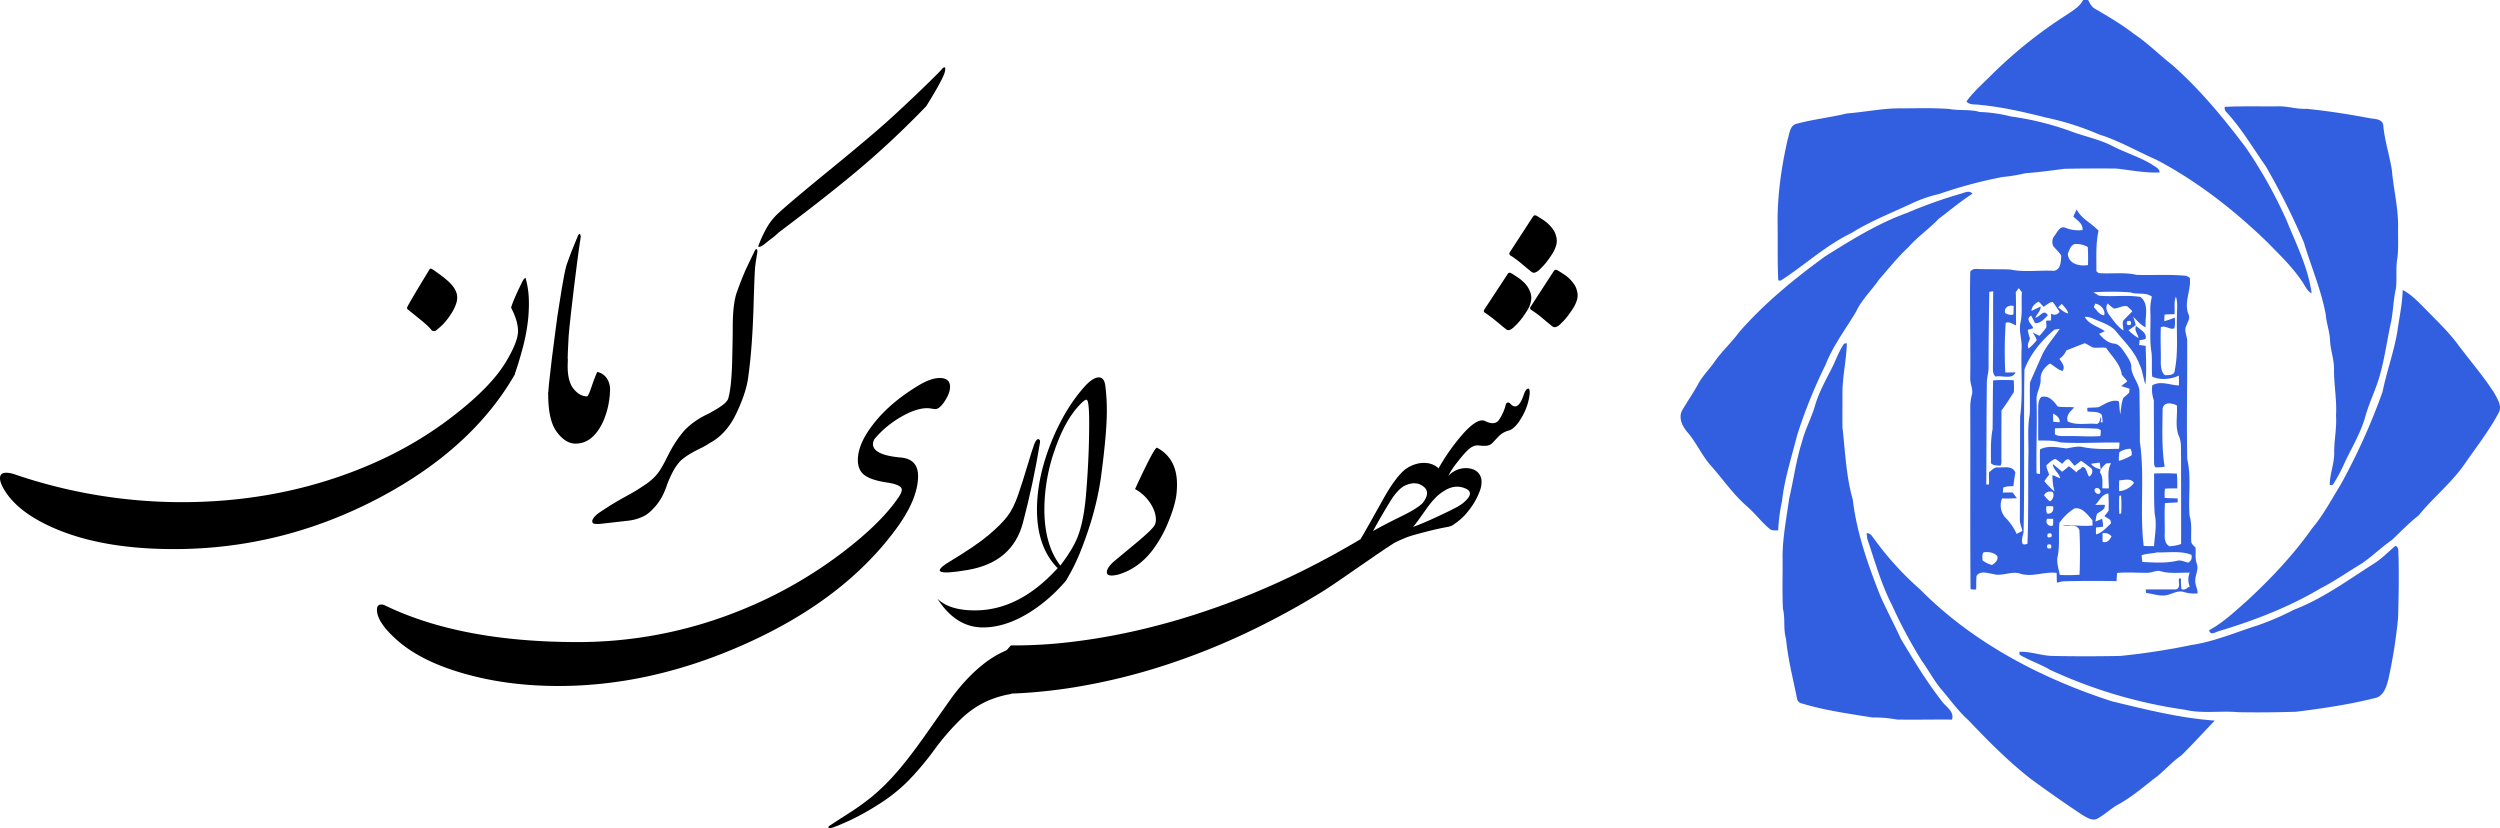 <svg id="Layer_1" data-name="Layer 1" xmlns="http://www.w3.org/2000/svg" viewBox="0 0 2022.433 669.865"><defs><style>.cls-1{fill:#325fe0;}</style></defs><g id="_020202ff" data-name=" 020202ff"><path class="cls-1" d="M1614.79,178h3.995c1.488,2.558,2.675,5.533,5.45,6.988,10.749,6.369,21.632,12.605,31.496,20.345,11.301,7.456,20.78,17.186,31.446,25.477,22.234,19.71,41.209,42.73,59.079,66.368a373.514,373.514,0,0,1,32.917,58.695c7.907,19.342,17.603,38.534,20.479,59.414-3.979-2.006-5.45-6.453-7.907-9.847-7.941-11.803-18.339-21.632-28.236-31.763-26.731-25.879-56.388-49.016-89.371-66.402-15.497-6.771-30.175-15.43-46.391-20.479a227.313,227.313,0,0,0-43.148-13.725c-17.854-4.514-35.859-8.626-54.215-10.331-3.444-.435-7.439.267-9.997-2.625,5.149-7.289,11.886-13.223,18.205-19.476a369.487,369.487,0,0,1,62.991-50.754C1606.498,186.543,1611.931,183.467,1614.79,178Z" transform="translate(70.422 -178)"/><path class="cls-1" d="M1729.371,264.446c14.176-.702,28.403-.267,42.613-.418,7.874-.318,15.464,2.424,23.371,1.989,17.637,1.739,35.09,4.547,52.526,7.824,3.578.401,8.609.685,9.646,4.948,1.003,12.388,4.965,24.257,6.971,36.461,1.304,15.581,5.333,30.877,5.065,46.575-.134,8.108.418,16.249-.485,24.307-1.605,8.392-.251,16.985-1.287,25.427-2.056,8.777-2.14,17.871-3.878,26.698-3.912,17.537-5.801,35.625-12.12,52.56-2.859,7.74-6.169,15.313-8.492,23.237-3.561,13.491-10.933,25.511-16.868,38.032a128.309,128.309,0,0,1-9.763,18.255h-2.407c0-8.66,3.578-16.868,3.628-25.544-.201-10.315,2.173-20.445,1.471-30.777.769-12.337-1.705-24.491-1.622-36.795.251-7.957-2.775-15.53-3.193-23.421-.251-7.372-2.959-14.377-3.561-21.716-3.711-19.877-11.853-38.5-17.553-57.792a568.436,568.436,0,0,0-30.86-61.738c-10.549-14.945-19.793-30.961-32.365-44.351A4.578,4.578,0,0,1,1729.371,264.446Z" transform="translate(70.422 -178)"/><path class="cls-1" d="M1423.726,269.762c14.644-1.087,29.055-4.296,43.816-4.096,12.906-.067,25.845-.451,38.718.451,8.242,1.588,16.784.1,24.909,2.474a117.144,117.144,0,0,1,25.143,3.628,234.388,234.388,0,0,1,50.47,12.705c10.632,3.778,21.816,6.035,31.88,11.301,10.415,5.299,21.716,8.743,31.746,14.795,2.29,1.872,6.219,2.959,6.219,6.503-11.819.535-23.455-1.939-35.14-3.16q-20.939-.201-41.844.201c-10.549,1.354-21.097,2.842-31.713,3.594a131.8,131.8,0,0,1-18.389,3.026,365.83,365.83,0,0,0-51.189,13.742,108.566,108.566,0,0,0-22.167,7.623c-16.383,7.69-33.368,14.277-48.765,23.923-20.813,10.014-37.898,26.012-57.174,38.467H1368.157c-.702-14.344-.401-28.704-.502-43.047-.552-23.973,2.809-47.862,8.125-71.183,1.505-4.53,1.705-11.568,7.473-12.655C1396.577,274.476,1410.335,273.022,1423.726,269.762Z" transform="translate(70.422 -178)"/><path class="cls-1" d="M1515.571,334.793c3.009-.736,7.255-3.293,9.646-.05-9.646,6.135-18.339,13.558-27.45,20.412-7.606,8.075-16.901,14.31-24.207,22.686-8.676,8.041-16.015,17.303-23.789,26.196-6.068,8.827-14.076,16.3-18.69,26.096-8.426,14.21-18.623,27.45-24.675,42.964a404.902,404.902,0,0,0-23.07,57.257c-4.43,17.637-10.164,35.056-12.187,53.212a139.398,139.398,0,0,0-3.059,23.521c-2.407-.05-5.299.418-7.172-1.454-6.336-5.35-11.351-12.02-17.537-17.537-11.451-9.78-19.927-22.385-29.891-33.552-6.988-7.891-11.217-17.721-17.921-25.812-4.296-4.815-8.158-11.251-5.634-17.888,4.179-7.489,9.211-14.461,13.307-22,3.578-6.821,9.228-12.137,13.541-18.439,5.918-8.459,13.675-15.413,19.76-23.756,20.395-23.354,44.535-43.047,69.511-61.253,21.248-13.324,42.763-26.731,66.469-35.24A374.515,374.515,0,0,1,1515.571,334.793Z" transform="translate(70.422 -178)"/><path class="cls-1" d="M1609.56,347.44c3.862,7.673,12.087,11.084,17.687,17.202-2.374,10.749-1.688,21.816-1.739,32.766.418.368,1.271,1.12,1.688,1.488,10.231.886,20.646-.97,30.777,1.471,13.458.418,27.015-.568,40.44.802l2.675,1.605c1.204,9.947-4.965,19.576-1.103,29.423,1.672,3.193-.669,6.236-1.672,9.228-2.424,4.33,1.12,8.927.619,13.491.201,31.479-.552,62.975.067,94.454,3.494,15.129.619,30.76,1.922,46.09,2.157,6.837.802,14.026,1.371,21.031.318,2.04,2.441,3.093,3.477,4.748.267,4.246-.552,8.593.936,12.722,1.822,4.764-1.454,9.295-1.187,14.093-.033,3.427,1.906,6.503,1.906,9.947a27.206,27.206,0,0,1-11.067-1.053c-4.915-1.588-9.412,1.505-14.059,2.541-5.617,1.036-11.05-1.17-16.567-1.789-.1-.702-.284-2.123-.385-2.825,8.242-.167,16.483-.017,24.725-.084,3.761-1.254,1.722-5.851,2.19-8.71l1.672-.134a52.768,52.768,0,0,0,.334,8.442c2.407,1.705,4.681-.953,6.787-1.889a14.502,14.502,0,0,1-.067-11.217c-7.907-.217-16.032,1.087-23.722-1.271-3.711-.836-7.188,1.588-10.9,1.371-8.041.017-16.099-.602-24.123.117-.15,2.19-.301,4.397-.451,6.603q-21.189-.376-42.395.117a28.553,28.553,0,0,0-5.818,1.204c-.184-2.641-.15-5.316-.234-7.958-9.73-1.254-19.309,3.527-28.971.769-7.456-2.775-14.979,2.407-22.485.117-4.313-.652-10.415-2.959-13.324,1.521-.385,3.644-.184,7.322-.351,10.983a15.144,15.144,0,0,1-4.514-.267c-.451-49.25,0-98.566-.234-147.832a41.557,41.557,0,0,1,1.471-10.03c.736-4.53-1.822-8.777-1.488-13.29.401-28.52-.568-57.023.017-85.543,1.939-3.377,5.935-2.023,9.128-2.223,7.807.301,15.631-.067,23.438.384,11.602,2.424,23.438.334,35.157,1.036,5.617-.986,5.701-7.924,5.851-12.438-1.822-2.809-4.38-5.015-6.453-7.623a7.992,7.992,0,0,1,1.187-8.492c2.173-2.825,4.263-8.141,8.71-6.269a27.887,27.887,0,0,0,13.792,1.856c.602-5.233-4.23-7.74-7.389-10.916.819-1.956,1.705-3.878,2.675-5.768m-7.188,35.775c.451,8.392,9.512,10.365,16.35,9.195.117-4.865.084-9.713-.167-14.561a18.054,18.054,0,0,0-10.866-2.374c-3.126,1.271-4.079,4.932-5.316,7.74m-63.526,30.877c-.301,20.295-.552,40.623-.568,60.935.067,4.514-1.555,8.86-1.404,13.391-.318,27.166-.267,54.332-.451,81.514.552-.017,1.672-.033,2.223-.033.084-3.243-.134-6.47-.033-9.713,2.123-1.739,4.213-4.43,7.306-4.046,4.932.284,11.803-1.822,14.026,4.23-.619,3.594-1.22,7.189-1.538,10.833-2.775.301-5.684,0-8.258,1.271-.067.986-.234,2.959-.301,3.945,2.625.067,5.249-.084,7.891,0,.853,1.137,2.574,3.427,3.427,4.581a109.554,109.554,0,0,1-11.953.217,14.673,14.673,0,0,0,3.343,16.183,46.315,46.315,0,0,1,8.442,12.538c1.154-.619,3.461-1.822,4.614-2.424-.669-3.26-2.207-6.369-2.04-9.763.201-27.534.1-55.051.234-82.584,2.34-18.272.619-36.778,1.154-55.151.552-6.754-2.123-13.357-1.036-20.078,1.939-8.359.719-16.985,1.304-25.461-.635-.853-1.872-2.574-2.491-3.444-.619.853-1.856,2.524-2.457,3.377.351,8.944.05,17.888.267,26.832-2.708-.953-5.383-3.36-8.409-2.04a337.547,337.547,0,0,0-.334,40.088c2.758.1,5.517-.084,8.292,0-2.809,6.052-10.816,2.173-16.132,3.343-2.792-2.307-2.04-6.035-2.173-9.211.351-19.91,0-39.838.251-59.748-.786.1-2.391.301-3.193.418m84.223.384c1.137.685,3.394,2.04,4.514,2.725,11.1,1.02,22.535-.719,33.485.986,7.54,5.701,3.494,16.567,4.296,24.608-4.163-1.856-6.921-5.6-10.181-8.609a45.703,45.703,0,0,1,2.14,6.787c-1.856,1.505-3.862,2.775-5.801,4.163a30.172,30.172,0,0,0,8.075,6.319c-.535-3.377-3.845-6.319-1.989-9.763,3.026,2.708,9.044,5.584,7.673,10.448a13.557,13.557,0,0,1-4.831.936,16.812,16.812,0,0,1-.468,3.979c1.354.184,4.046.552,5.383.719.234,10.415.853,20.88-.217,31.278-1.872-5.4-2.257-11.234-4.831-16.383-3.812-10.315-11.953-18.005-18.74-26.363-3.678-4.597-9.362-6.67-14.628-8.827-3.511-1.337-6.938-3.444-10.85-3.109,3.176,6.035,10.883,7.673,16.166,11.568-1.137.535-3.427,1.605-4.564,2.14,3.043,3.594,6.854,7.189,11.736,7.84,4.664.251,7.005,4.731,9.462,8.058,2.14,3.461,4.948,7.005,4.865,11.301.201,7.122,6.403,12.538,6.587,19.71.15,13.441.401,26.882.284,40.339,4.112,27.851-.251,56.321,3.126,84.289,2.775.234,5.567.184,8.359.201.585-8.676,2.441-17.403.535-26.062-.702-10.883-.401-21.8-.502-32.699a179.181,179.181,0,0,1,18.473.084c.301,3.979.334,7.974.284,11.97-3.327.084-6.654-.134-9.947.251a39.327,39.327,0,0,0-.201,7.423c3.494.418,7.038.117,10.549.535l-.1,3.059c-3.41.435-6.854.267-10.248.669-.568,8.476,0,16.968-.201,25.461-.184,3.377.435,7.723,3.828,9.378a30.338,30.338,0,0,0,9.429-1.822c.067-23.705-.017-47.394-.033-71.099-.251-5.35.552-10.933-1.672-15.982-3.41-7.924-1.053-16.701-1.722-25.026-3.929-1.856-10.482-3.277-11.502,2.625-.167,15.664-.903,31.462,1.638,46.976a34.156,34.156,0,0,1-7.606.451c-1.438-2.207-.786-4.948-1.003-7.406,0-15.581-.15-31.211-.15-46.709a27.213,27.213,0,0,1-1.271-12.187c6.804-3.929,14.31-.117,21.499.1a70.203,70.203,0,0,0,0-7.957c-6.537,3.043-15.062,3.912-21.566.786-.535-6.336.067-12.705-.485-19.041-1.906-11.134-.485-22.502-1.02-33.736a41.261,41.261,0,0,1,1.287-11.869c-4.998-3.862-11.736-1.371-17.386-3.477a221.181,221.181,0,0,0-29.958-.033m65.616,17.67c-2.658.117-5.333,0-7.958.368a20.682,20.682,0,0,0-.217,5.283,65.236,65.236,0,0,0,8.375-2.892,29.139,29.139,0,0,1-.234,8.609c-3.394,1.789-7.138-2.692-11-.802-.485,9.679.15,19.376-.067,29.055.184,3.36.485,7.606,3.41,9.763,2.725-.067,7.824.201,7.857-3.695,2.992-14.661,1.371-29.69,1.822-44.552-.067-5.082.836-10.365-.853-15.28-1.856,4.464-.635,9.445-1.137,14.143m-115.718-2.658c2.524-1.087,4.915-2.424,7.456-3.477.084,3.511-2.942,5.985-4.38,8.961,3.995-.552,6.904-7.573,10.181-1.822-2.892,2.675-5.968,6.804-10.398,6.169-1.003-2.006-2.04-4.012-3.076-5.985-5.233,2.792.435,6.804,1.722,10.181-1.12.318-3.343.953-4.464,1.271a35.123,35.123,0,0,0,1.789,7.105c-.953,2.625-2.641,5.266-1.103,8.075a47.281,47.281,0,0,0,6.486-6.704c-.435-2.357-2.09-4.213-3.109-6.336a54.002,54.002,0,0,0,5.383,2.708,55.691,55.691,0,0,0,5.6-6.921c.084-1.772-.167-3.527-.251-5.283q1.981-.125,3.962-.201a51.521,51.521,0,0,0,.05-5.567,4.764,4.764,0,0,0,6.654-1.056q.134-.185.25-.381c-1.805-2.658-3.511-5.383-5.517-7.891-2.959.05-5.015,2.608-7.506,3.845q-1.881-2.207-3.912-4.213c-2.875,1.588-5.734,3.962-5.818,7.523m51.506-5.818c-.251.719-.752,2.14-1.003,2.859,2.474,2.441,4.397,6.269,8.258,6.52,1.538-4.23-3.143-9.094-7.255-9.378m10.248-.217c-2.374,3.126-.619,7.088,1.505,9.796,3.327,4.296,6.419,9.044,11.067,12.037.184-2.591-1.07-5.4-.067-7.874,2.324-2.658,4.982-4.999,7.339-7.64a36.262,36.262,0,0,0-4.179-3.995c-3.661-.886-7.038,1.722-10.666,1.856a24.591,24.591,0,0,1-4.998-4.179m-40.139,3.126c2.457,1.956,4.898,4.296,8.091,4.965-.552-3.076-3.26-5.4-5.182-7.74-.736.685-2.19,2.073-2.909,2.775m-42.88,4.647a8.164,8.164,0,0,0,6.654,1.204c.067-1.705.167-5.132.217-6.854-3.945-1.204-8.041,1.304-6.871,5.651m98.733,6.67c-.903,2.708.033,3.644,2.775,2.775.919-2.725-.017-3.644-2.775-2.775m-83.153,39.019c-.702,43.85.217,87.783-.685,131.633-.819,3.444-3.711,12.421,3.143,9.228.919-23.538.385-47.227.736-70.832.334-11.134-.936-22.385,1.053-33.435.535-8.76-.201-17.553.334-26.313,3.059-7.088,6.252-14.11,9.345-21.198,3.527-8.175,9.897-14.661,14.611-22.034-1.07.184-3.21.535-4.28.719-10.331,8.676-19.392,19.493-24.257,32.231m33.936-15.464a15.623,15.623,0,0,1-5.634,6.804c1.772,2.859,5.132,6.42,2.508,9.83-3.878-.986-6.704-4.112-10.114-6.018-4.33,2.725-8.024,7.623-7.556,12.956.167,5.851-3.795,10.933-3.31,16.834.552,19.693-.401,39.386-.017,59.079.702.134,2.106.385,2.809.518.05-6.637-.284-13.257-.033-19.877,6.47-3.494,14.394-1.638,21.365-.836,4.079-.619,8.175-1.856,12.321-1.287,9.897,2.173,20.128,1.839,30.192,1.588a21.024,21.024,0,0,0,.385-5.015c-15.932-.301-31.88.869-47.795-.134-5.784-1.889-11.886-1.388-17.854-1.538-.15-7.506.05-15.012-.117-22.518.301-4.28-.619-9.195,2.474-12.689,6.269-1.605,10.064,3.327,13.391,7.69,4.397.836,8.927.084,13.374.752-3.16,3.109-6.938,6.47-5.249,11.385,6.954,3.26,14.945,1.354,22.368,1.872,3.043.719,3.912-3.176,4.062-5.383a3.494,3.494,0,0,1-.05,4.029l1.789.184a26.592,26.592,0,0,0-.819-6.302c-3.093-2.976-7.673-1.805-11.485-2.558l-.117-2.875c3.043-.318,6.119-.134,9.161-.585,5.149-2.457,10.265-6.453,16.35-4.798.619,3.494.518,7.071,1.22,10.549.635-4.397.853-8.894,2.391-13.123,1.521-1.454,3.226-2.742,4.714-4.246.1-.786.301-2.374.401-3.176-2.207-.903-4.514-1.538-6.771-2.257,1.638-1.254,3.26-2.508,4.882-3.795-1.22-2.023-3.026-3.561-4.43-5.45-1.07-8.576-8.041-14.728-12.622-21.632-3.594-.669-7.289.334-10.866-.351-2.19-1.07-4.213-2.441-6.403-3.461-4.982,1.906-9.93,3.912-14.912,5.834m-10.716,51.139c-.05,2.19-.05,4.397.1,6.603a45.002,45.002,0,0,0,5.199.351c.217-3.527-2.524-5.517-5.299-6.954m1.521,11.903a39.895,39.895,0,0,0-.05,4.898c3.243,1.956,7.138,1.22,10.733,1.371,8.676-.167,17.386.685,26.046,0a35.28,35.28,0,0,0,.267-4.781c-.552-.284-1.622-.869-2.173-1.17-11.585-.585-23.237-.736-34.822-.318m52.058,19.359a31.478,31.478,0,0,0-.368,6.988,43.804,43.804,0,0,0,10.214-4.48,7.151,7.151,0,0,0-.903-5.333,16.107,16.107,0,0,0-8.944,2.825m-59.046,10.532c.1,2.675,1.571,5.049,2.24,7.623a54.129,54.129,0,0,0-3.845,5.299,58.531,58.531,0,0,0,8.208,8.325,47.849,47.849,0,0,1-1.688-13.324c2.123.802,4.146,1.805,6.269,2.625-.97-4.43-5.651-6.921-5.985-11.518,2.625,1.906,4.948,4.213,7.573,6.169a62.377,62.377,0,0,0,5.416-4.464c2.274,1.471,4.163,3.444,6.353,5.032.435-2.19,3.293-2.207,4.046-4.163,4.029-1.053,3.912,5.35,6.052,7.556a5.108,5.108,0,0,0,2.173-6.286c-2.842-2.257-5.717-4.464-8.743-6.47-1.772,1.337-3.444,2.792-5.299,3.979-1.538-1.672-2.892-3.461-4.413-5.099-2.407-.769-4.046,2.207-5.6,3.527-1.822-1.354-3.578-2.775-5.5-3.962-2.892.836-5.015,3.243-7.255,5.149m36.16-1.17c1.772,2.725,4.865,3.594,7.774,4.581-.184-1.371-.552-4.129-.736-5.5a58.747,58.747,0,0,0-7.038.919m12.421-.401a26.264,26.264,0,0,0-4.647,4.982c-.167.552-.485,1.638-.652,2.19,2.792,3.862,1.973,8.576,1.973,13.006,1.739.1,3.477.117,5.233.084.217-6.904-1.672-14.043,1.822-20.395-.936.033-2.792.1-3.728.134m10.415,13.725a55.344,55.344,0,0,0-.084,8.81,16.578,16.578,0,0,0,11.97-6.754c-2.691-4.062-7.807-2.106-11.886-2.056m-19.493,6.72c-1.906,1.989,1.789,5.667,3.795,3.795,1.722-2.223-1.555-5.567-3.795-3.795m-41.392,5.416a28.512,28.512,0,0,0,4.714,4.915,5.749,5.749,0,0,0,2.391-7.423,5.353,5.353,0,0,0-7.105,2.508m41.443,7.757c2.541-.033,5.099-.067,7.673-.084.736,4.146-3.878,5.216-6.302,7.339a45.647,45.647,0,0,0-1.204,6.236c1.772-.736,3.561-1.471,5.35-2.207a25.986,25.986,0,0,1,.769,6.336c-1.889.234-3.795.468-5.684.685-.084,1.839-.084,3.695,0,5.55,5.032-1.237,8.392-5.584,12.12-8.86-.117-.702-.368-2.106-.485-2.809-1.622-1.036-3.226-2.04-4.848-3.026,1.137-1.471,2.274-2.926,3.41-4.38.117-4.647.067-9.312-.201-13.959-5.166.384-7.239,5.935-10.599,9.178m19.426-7.322c-.267,4.865-.217,9.763,0,14.644l1.538-.418a123.319,123.319,0,0,0-.067-14.494l-1.471.267m-59.013,8.442a12.516,12.516,0,0,0,.535,5.818c3.862.836,5.751-2.357,4.898-5.768a36.862,36.862,0,0,0-5.433-.05m10.549,13.491c-.903,9.245.585,18.69-1.571,27.801-.685,4.815,1.036,9.562,1.906,14.26a127.475,127.475,0,0,0,15.982-.167c.451-11.97.535-23.99-.117-35.943-2.04-6.035-9.027-2.625-13.591-4.179,8.091-.334,16.166,1.237,24.257.267-.033-1.07-.117-3.21-.15-4.28-3.845-4.129-7.974-10.632-14.461-9.529a40.736,40.736,0,0,0-12.254,11.769m-9.78-3.41a3.654,3.654,0,0,0,4.664,5.366c.1-1.755.117-3.494.067-5.249-1.187-.017-3.561-.084-4.731-.117m.401,12.154c-.97,2.658-.017,3.544,2.825,2.658q1.404-4.062-2.825-2.658m44.268-.368c.017,1.739.05,5.216.067,6.954,3.778,1.07,5.634-1.555,7.239-4.48a7.177,7.177,0,0,0-7.306-2.474m-44.552,9.261q-1.229,3.962,2.926,2.809,1.103-4.138-2.926-2.809m-52.51,12.622a21.671,21.671,0,0,0,7.673,3.778c2.574-1.588,5.166-3.895,4.28-7.205-2.809-3.043-7.071-3.594-10.983-3.093-1.588,1.772-.953,4.363-.97,6.52m128.674-4.079c.15,1.354.451,4.046.602,5.383,9.579.451,19.392,1.22,28.804-1.12,2.909-.401,5.6,1.17,8.426,1.638a5.054,5.054,0,0,0,2.374-6.369c-8.844-3.327-18.406-1.638-27.617-1.889-4.146,1.003-8.626.869-12.588,2.357Z" transform="translate(70.422 -178)"/><path class="cls-1" d="M1873.308,412.579c7.072,3.711,12.605,9.613,18.155,15.23,8.827,9.078,18.122,17.804,25.795,27.918,9.997,13.508,21.131,26.18,30.208,40.356,2.474,4.731,6.436,10.382,3.511,15.798-7.874,14.778-18.272,28.018-27.768,41.76-10.632,15.246-25.36,26.898-36.979,41.292-7.757,6.035-14.527,13.14-21.632,19.877-8.492,5.901-15.915,13.173-24.424,19.058-11.151,6.654-21.783,14.176-33.368,20.128-25.327,15.029-52.944,25.711-81.08,34.221-3.059.501-7.991,4.614-8.977-.401,11.569-6.319,21.097-15.48,30.944-24.107,19.125-17.787,37.213-36.829,52.275-58.227,9.178-10.866,15.781-23.488,23.204-35.525a510.599,510.599,0,0,0,33.803-74.894c3.31-16.316,9.094-32.031,11.936-48.447C1870.45,435.265,1872.974,424.047,1873.308,412.579Z" transform="translate(70.422 -178)"/><path class="cls-1" d="M1412.625,473.531c2.742-5.935,5.049-12.137,8.793-17.553l2.223-.284c-.384,13.909-3.745,27.634-3.561,41.61.05,8.944-.15,17.871.033,26.815,2.24,19.376,2.892,39.119,8.309,57.993,3.16,26.831,12.237,52.476,22.1,77.502,5.216,11.886,11.418,23.304,16.768,35.14,10.348,17.303,20.813,34.622,33.234,50.554,3.327,4.647,10.164,8.075,8.192,14.828-14.845-.15-29.673.217-44.519-.033a101.574,101.574,0,0,0-20.027-1.672c-18.974-3.126-38.149-5.667-56.589-11.268a4.882,4.882,0,0,1-4.28-4.079c-3.193-16.082-7.356-32.031-8.894-48.414-2.324-7.824-.485-16.116-2.457-24.023-.752-14.31-.1-28.687-.318-43.014.167-15.597,3.226-30.911,5.333-46.307,3.628-15.347,5.617-31.078,10.448-46.123,2.457-9.696,7.289-18.556,10.198-28.102C1400.906,495.214,1407.159,484.481,1412.625,473.531Z" transform="translate(70.422 -178)"/><path class="cls-1" d="M1541.971,485.693a134.943,134.943,0,0,1,16.651-.084,65.879,65.879,0,0,1,.1,9.613c-3.243,4.982-6.369,10.047-9.98,14.845-.05,12.304-.117,24.625-.084,36.929-.184,2.574.602,5.433-.769,7.774-2.675-.368-5.667.15-7.657-2.073,0-9.161-.468-18.406,1.287-27.45C1541.771,512.073,1541.62,498.867,1541.971,485.693Z" transform="translate(70.422 -178)"/><path class="cls-1" d="M1439.624,609.411c3.36-.468,4.781,3.093,6.553,5.182a244.261,244.261,0,0,0,36.411,39.955c42.747,43.265,97.981,72.153,155.422,90.776,27.433,6.603,55,13.625,83.236,15.614-9.011,9.378-17.754,19.041-26.999,28.186-8.292,5.634-14.578,13.591-22.769,19.325-9.111,7.188-18.038,14.728-28.269,20.328-6.068,3.327-11.017,8.309-17.102,11.602-4.062,1.906-8.258-1.003-11.719-2.959-14.059-9.295-27.851-18.991-41.459-28.938-18.456-14.31-34.889-30.961-50.955-47.845-7.991-7.155-14.243-15.915-21.131-24.056-6.386-7.239-10.733-15.915-16.383-23.689a380.734,380.734,0,0,1-24.391-45.555c-8.76-17.018-13.842-35.558-19.961-53.613C1439.992,612.637,1439.741,610.481,1439.624,609.411Z" transform="translate(70.422 -178)"/><path class="cls-1" d="M1850.154,633.835c6.369-3.962,11.535-9.479,17.269-14.26,3.36,1.237,2.073,5.433,2.508,8.141.401,16.701.1,33.418-.368,50.119a410.426,410.426,0,0,1-7.673,48.882c-1.471,5.885-3.31,13.14-9.562,15.614-21.448,5.55-43.382,8.693-65.315,11.468-15.614.435-31.228.669-46.842.334-14.344-1.304-28.904,1.388-43.064-1.973a388.872,388.872,0,0,1-109.198-32.348c-7.874-4.647-16.667-7.489-24.524-12.17l-.184-2.34c8.944-.418,17.486,3.059,26.397,3.327,18.423.385,36.845.351,55.285,0a558.357,558.357,0,0,0,57.792-8.894c18.439-2.775,35.608-10.248,53.279-15.831a219.486,219.486,0,0,0,29.256-12.605C1808.695,662.305,1829.074,647.209,1850.154,633.835Z" transform="translate(70.422 -178)"/></g><path d="M700.473,741.034a155.568,155.568,0,0,1,12.512-14.771,121.181,121.181,0,0,1,12.085-10.986,83.536,83.536,0,0,1,11.536-7.69,76.64,76.64,0,0,1,10.742-4.883,25.428,25.428,0,0,1,4.517,9.644,33.726,33.726,0,0,1,.732,9.826,36.383,36.383,0,0,1-1.892,9.217,67.824,67.824,0,0,1-3.357,8.057,78.247,78.247,0,0,0-20.325,6.226,75.263,75.263,0,0,0-20.386,14.343A195.461,195.461,0,0,0,685.153,784.918a230.171,230.171,0,0,1-21.484,25.391,134.142,134.142,0,0,1-23.987,18.799,203.519,203.519,0,0,1-23.01,12.757q-9.215,4.148-11.78,5.005-4.271,1.708-5.127.488-.609-.489,2.197-2.197,3.662-2.443,14.404-9.338a205.879,205.879,0,0,0,19.165-13.795,172.878,172.878,0,0,0,18.86-18.615q10.437-11.719,26.184-34.18Q696.322,746.773,700.473,741.034Z" transform="translate(70.422 -178)"/><path d="M1030.185,614.203q4.761-8.057,9.521-16.602,4.761-8.546,9.644-17.212,9.642-16.969,17.212-22.827a27.625,27.625,0,0,1,9.155-4.334,22.306,22.306,0,0,1,8.729-.549,16.534,16.534,0,0,1,7.201,2.808,12.252,12.252,0,0,1,4.456,5.615,1.569,1.569,0,0,0,.794,1.099,3.105,3.105,0,0,0,1.281.244h1.587a4.315,4.315,0,0,1,1.709.366,18.011,18.011,0,0,1,5.615-4.15,19.453,19.453,0,0,1,6.774-1.892,17.301,17.301,0,0,1,6.653.671,11.006,11.006,0,0,1,5.188,3.296,10.61,10.61,0,0,1,2.38,6.104,20.612,20.612,0,0,1-1.709,9.155,55.412,55.412,0,0,1-5.188,10.192,68.171,68.171,0,0,1-5.676,7.508,43.31,43.31,0,0,1-5.432,5.249q-2.628,2.074-4.456,3.296a10.659,10.659,0,0,1-2.747,1.465,16.847,16.847,0,0,1-3.112.732q-6.592,1.219-13.916,3.052-7.324,1.831-14.526,3.906-.732.243-2.197.732-1.465.486-3.357,1.282-1.893.791-4.089,1.77-2.197.976-4.395,2.197-2.93,1.831-7.324,4.761t-9.521,6.47q-5.127,3.539-10.804,7.446-5.675,3.905-11.107,7.69-5.435,3.782-10.438,7.141-5.007,3.357-8.911,5.799a624.073,624.073,0,0,1-62.317,33.752,557.587,557.587,0,0,1-66.101,26.123,493.734,493.734,0,0,1-68.909,16.907,419.711,419.711,0,0,1-70.618,5.981,51.812,51.812,0,0,1,3.418-19.715q3.662-9.703,12.695-19.592a395.404,395.404,0,0,0,48.767-2.808q24.596-2.93,49.194-8.362,24.596-5.432,48.828-13.122,24.23-7.69,47.607-17.272,23.375-9.586,45.593-20.813Q1009.554,626.53,1030.185,614.203Zm10.132-6.592q4.271-2.443,9.888-5.371,5.613-2.93,12.329-6.226,13.67-6.592,17.944-11.108,6.592-8.423.977-13.062-5.493-4.518-12.939-1.953-7.447,1.951-15.381,15.503-4.028,6.592-7.202,12.146Q1042.756,603.093,1040.316,607.611Zm32.349-3.296q5.247-1.954,11.048-4.456,5.795-2.502,12.39-5.676,6.592-3.053,10.804-5.311a41.463,41.463,0,0,0,6.164-3.845q10.497-8.669,1.465-12.085-8.546-3.419-17.456,2.686a33.117,33.117,0,0,0-6.774,5.615,74.569,74.569,0,0,0-6.653,8.179q-3.296,4.638-5.981,8.423Q1074.983,601.628,1072.665,604.315Z" transform="translate(70.422 -178)"/><path d="M1101.474,562.812a18.631,18.631,0,0,1-6.042,1.526,8.136,8.136,0,0,1-5.311-1.526,167.376,167.376,0,0,1,21.362-31.982q12.451-14.648,19.043-12.451,8.057,4.151,11.536-.488a37.706,37.706,0,0,0,5.676-12.695,2.07,2.07,0,0,1,1.587-1.526,2.244,2.244,0,0,1,2.075.916q6.226,6.838,10.986-7.69,1.708-4.515,3.54-4.517c.568,0,.916.549,1.037,1.648a13.892,13.892,0,0,1,.062,2.869,47.697,47.697,0,0,1-6.104,18.188q-5.25,9.278-10.376,11.108a17.795,17.795,0,0,0-8.362,4.578q-2.991,3.113-4.943,5.249a7.451,7.451,0,0,1-4.517,2.502,25.053,25.053,0,0,1-6.47-.122,9.317,9.317,0,0,0-7.08,1.953q-2.93,1.831-9.521,10.071Q1103.061,558.66,1101.474,562.812ZM1167.208,413.642c.123.326.264.692.428,1.099l.366,1.099a1.686,1.686,0,0,0,.122.732,1.978,1.978,0,0,0,.061.488,2.003,2.003,0,0,1,.062.488.822.822,0,0,0,.062.366.865.865,0,0,1,.061.366,17.651,17.651,0,0,1-.488,4.272.853.853,0,0,1-.061.366.833.833,0,0,0-.062.366l-.488,1.465-.366.732a2.171,2.171,0,0,0-.184.61,1.097,1.097,0,0,1-.305.61l-.732,1.465-1.465,2.319-2.075,3.052a20.038,20.038,0,0,1-1.343,1.892q-.732.916-1.465,1.892-.979,1.099-1.953,2.197a25.069,25.069,0,0,1-2.075,2.075l-1.221,1.221-.61.488a8.804,8.804,0,0,1-2.502,1.587,2.72,2.72,0,0,1-1.77.122,2.855,2.855,0,0,1-.793-.305,2.726,2.726,0,0,1-.55-.427l-2.93-2.319-1.221-1.099-7.202-5.859-.854-.61q-2.563-1.951-5.005-3.54a1.638,1.638,0,0,1-.732-1.16,3.236,3.236,0,0,1,.61-1.526l18.677-28.442q.853-1.342,1.953-1.099l.244.122a2.186,2.186,0,0,1,.61.244.695.695,0,0,0,.488.244q1.585.979,3.174,2.014,1.585,1.039,3.174,2.136l1.343,1.099q1.342,1.099,2.441,2.197a20.642,20.642,0,0,1,2.075,2.441l.732.977,1.099,1.953.244.488C1166.943,412.951,1167.087,413.317,1167.208,413.642Zm21.302-44.189a12.715,12.715,0,0,1-.062,7.08,27.656,27.656,0,0,1-3.601,7.568q-2.077,3.176-4.212,5.92a46.948,46.948,0,0,1-4.699,5.188,13.8,13.8,0,0,1-2.808,2.441,7.21,7.21,0,0,1-2.075.916,2.488,2.488,0,0,1-1.465-.061,4.699,4.699,0,0,1-1.099-.61q-4.274-3.416-8.362-6.897a76.075,76.075,0,0,0-8.972-6.531,2.628,2.628,0,0,1-.61-1.282,3.274,3.274,0,0,1,.61-1.404l18.555-28.564q.853-1.099,1.647-1.038a4.044,4.044,0,0,1,1.771.671q2.44,1.465,4.944,3.113a29.223,29.223,0,0,1,8.239,8.179A15.029,15.029,0,0,1,1188.51,369.452Zm16.846,44.067a12.715,12.715,0,0,1-.062,7.08,27.656,27.656,0,0,1-3.601,7.568q-2.077,3.176-4.212,5.92a46.95,46.95,0,0,1-4.699,5.188,13.801,13.801,0,0,1-2.808,2.441,7.21,7.21,0,0,1-2.075.916,2.489,2.489,0,0,1-1.465-.061,4.7,4.7,0,0,1-1.099-.61q-4.274-3.416-8.362-6.897a76.077,76.077,0,0,0-8.972-6.531,2.628,2.628,0,0,1-.61-1.282,3.274,3.274,0,0,1,.61-1.404l18.555-28.564q.853-1.099,1.647-1.038a4.044,4.044,0,0,1,1.771.671q2.44,1.465,4.944,3.113a29.223,29.223,0,0,1,8.239,8.179A15.029,15.029,0,0,1,1205.355,413.52Z" transform="translate(70.422 -178)"/><path d="M354.749,402.841a73.725,73.725,0,0,1,2.686,19.043,123.269,123.269,0,0,1-1.221,19.165,154.041,154.041,0,0,1-3.479,17.334q-2.137,8.057-3.845,13.489-1.711,5.433-2.503,7.69-.795,2.26.55-.183-34.547,61.28-110.962,101.562Q157.482,622.2,70.325,622.2q-56.883,0-95.337-16.234-31.371-13.184-42.48-32.593-2.93-5.127-2.93-8.545,0-4.395,5.127-4.395a22.997,22.997,0,0,1,7.202,1.465A419.382,419.382,0,0,0,76.429,584.237q71.288,0,133.911-22.949,49.072-17.824,87.402-47.974,28.931-22.582,40.771-41.992,10.131-16.723,10.132-25.391,0-8.3-5.615-19.043,1.831-6.226,8.057-18.921Q353.404,402.841,354.749,402.841Zm-55.542,13.306a14.901,14.901,0,0,1-.428,6.897,33.553,33.553,0,0,1-3.723,7.996q-1.711,2.687-3.174,4.639-1.465,1.954-2.869,3.54a33.172,33.172,0,0,1-2.93,2.93q-1.528,1.345-3.356,2.808a2.558,2.558,0,0,1-1.099.732,3.311,3.311,0,0,1-.732.122q-1.954,0-2.441-1.099a39.493,39.493,0,0,0-3.296-3.418q-2.197-2.074-5.371-4.639l-10.132-8.179q-1.099-.976-.672-1.892.426-.916.672-1.404,3.905-6.958,8.361-14.343,4.455-7.384,8.24-13.611a10.149,10.149,0,0,1,.977-1.526,1.008,1.008,0,0,1,.732-.427,1.693,1.693,0,0,1,.854.305q.486.306,1.465.793,2.317,1.711,5.31,3.845a76.883,76.883,0,0,1,6.165,4.944Q297.863,410.533,299.207,416.146Z" transform="translate(70.422 -178)"/><path d="M388.807,467.782q-.855,12.085-5.493,20.752-4.518,8.546-10.254,8.545,0-4.638,2.93-28.809,1.585-12.205,2.686-20.752,1.099-8.543,1.831-13.794.853-5.247,1.709-10.803.853-5.553,1.831-11.414.976-5.859,1.892-10.62.916-4.761,1.893-8.301,2.074-5.979,4.455-12.085,2.38-6.103,4.944-12.085,1.585-2.684,2.197.854-1.588,10.254-2.93,20.691-1.345,10.437-2.686,21.423-1.345,10.986-2.197,18.738-.855,7.753-1.343,12.39-.489,4.641-.672,7.385-.183,2.747-.183,3.601-.246,5.127-.428,8.667Q388.806,465.709,388.807,467.782Z" transform="translate(70.422 -178)"/><path d="M393.567,492.562q5.004,6.105,10.986,6.104,1.099-.366,3.662-8.057,1.342-3.905,2.441-6.775,1.099-2.867,2.075-4.944a12.219,12.219,0,0,1,7.751,5.188,14.077,14.077,0,0,1,1.893,4.028,19.388,19.388,0,0,1,.732,4.089,67.848,67.848,0,0,1-5.737,27.1Q409.068,536.874,395.154,536.874q-8.057,0-15.015-9.277-7.078-9.275-7.08-30.518,1.222-4.271,2.563-8.484a63.968,63.968,0,0,1,3.174-8.057,40.967,40.967,0,0,1,4.272-7.08,25.689,25.689,0,0,1,5.737-5.554V474.374Q388.807,486.582,393.567,492.562Z" transform="translate(70.422 -178)"/><path d="M540.296,396.371q-.366,4.151-1.221,32.715-1.099,31.74-4.028,52.612-1.345,12.817-9.521,30.151-7.937,17.212-21.973,24.658a48.052,48.052,0,0,1-4.761,2.869q-2.443,1.282-5.249,2.625-4.274,2.197-7.69,4.395a39.901,39.901,0,0,0-5.981,4.639,40.314,40.314,0,0,0-5.799,8.239,87.537,87.537,0,0,0-5.065,11.414,52.797,52.797,0,0,1-5.555,11.963,45.499,45.499,0,0,1-7.507,8.911,23.014,23.014,0,0,1-7.08,4.699,38.905,38.905,0,0,1-11.23,2.991l-22.583,2.563a32.141,32.141,0,0,1-4.15,0,2.438,2.438,0,0,1-2.015-1.16,2.779,2.779,0,0,1,.122-2.258,9.78,9.78,0,0,1,2.075-2.93,22.327,22.327,0,0,1,3.724-3.052q7.081-4.761,11.719-7.508,4.638-2.747,8.301-4.761,3.662-2.014,7.202-4.028,3.539-2.014,8.545-5.432a47.95,47.95,0,0,0,8.057-6.348,34.192,34.192,0,0,0,5.371-6.836q2.197-3.542,4.15-7.446,1.951-3.908,4.028-7.812,2.074-3.785,4.699-7.69a89.989,89.989,0,0,1,5.921-7.812,54.519,54.519,0,0,1,7.995-7.141,65.86,65.86,0,0,1,11.658-6.775q7.934-4.395,9.521-5.615,6.592-4.271,6.958-7.812,2.317-8.057,2.93-28.32.486-20.019.488-28.564,0-17.578,2.93-26.978,3.173-9.155,7.568-19.409,5.979-12.571,7.812-16.235,2.074-1.342,1.465,2.93Q540.296,393.564,540.296,396.371ZM558.606,351.083q9.032-8.543,42.298-35.706,33.262-27.16,47.668-40.222,14.402-13.061,28.564-26.794,14.159-13.733,14.771-14.954,3.296-2.807,2.015,2.747-1.283,5.556-14.954,27.649-25.025,26.001-50.964,48.157-25.941,22.156-68.543,54.138a45.862,45.862,0,0,1-5.311,4.578q-2.745,2.014-5.188,4.089-5.25,4.151-5.981,2.441a97.264,97.264,0,0,1,6.836-14.893A47.264,47.264,0,0,1,558.606,351.083Z" transform="translate(70.422 -178)"/><path d="M694.854,500.887q-4.761,8.057-8.667,8.057a21.154,21.154,0,0,1-2.869-.366,22.441,22.441,0,0,0-3.723-.366q-8.789,0-20.752,6.836a83.421,83.421,0,0,0-11.108,7.568,79.539,79.539,0,0,0-9.644,9.277,8.141,8.141,0,0,0-2.319,5.249q0,9.035,22.705,10.986,13.793,1.345,13.794,15.015,0,18.677-17.944,42.969-41.871,56.883-121.216,92.529-76.292,34.301-151.733,34.302-41.016,0-75.806-9.888-34.544-9.645-54.077-26.611-16.966-14.771-16.968-25.146,0-4.274,3.54-4.272a6.629,6.629,0,0,1,3.174.855q61.157,29.54,155.762,29.541A348.872,348.872,0,0,0,521.636,674.471a354.762,354.762,0,0,0,88.867-49.072q31.86-24.17,46.021-45.166,2.563-3.782,2.563-6.104,0-4.028-12.329-5.859-14.648-2.197-19.409-7.324-3.785-3.905-3.784-10.864,0-12.938,12.451-28.931,13.793-17.821,37.72-31.982,9.275-5.37,16.113-5.371,8.3,0,8.301,7.202Q698.149,495.273,694.854,500.887Z" transform="translate(70.422 -178)"/><path d="M770.781,536.653q-5.25,32.227-13.672,64.209-8.423,31.983-44.617,38.208-36.192,6.226-14.648-6.775Q719.387,619.294,729.46,610.75q10.071-8.543,15.076-15.076,5.004-6.529,8.85-17.822,3.845-11.29,7.508-23.62,3.662-12.328,5.31-16.724,1.648-4.395,3.357-4.272Q771.512,533.602,770.781,536.653Z" transform="translate(70.422 -178)"/><path d="M823.76,490.145a159.787,159.787,0,0,1,1.221,20.264q0,18.311-4.883,54.565a244.796,244.796,0,0,1-10.01,41.504q-7.324,22.219-15.015,35.767l-3.052,5.371a127.956,127.956,0,0,1-29.053,25.513q-19.775,12.451-38.208,12.451-21.973,0-36.865-23.315,9.521,9.521,30.396,9.521,35.889,0,66.895-34.18Q768.46,620.64,768.462,590.242q0-25.389,11.23-53.711,10.62-26.733,26.611-45.044,7.201-8.177,12.207-8.179Q822.905,483.309,823.76,490.145Zm-13.062,29.785q0-18.554-2.197-18.555-1.588,0-5.371,4.028-11.965,12.451-20.142,36.133a146.341,146.341,0,0,0-8.545,48.34q0,28.931,12.939,45.654,9.888-13.061,13.794-22.705,5.127-12.817,6.958-34.668Q810.698,547.885,810.698,519.93Z" transform="translate(70.422 -178)"/><path d="M881.377,577.181q-.979,9.155-6.348,22.339a100.514,100.514,0,0,1-13.184,23.682q-10.743,13.916-25.513,18.921a25.043,25.043,0,0,1-7.324,1.465q-4.028,0-4.028-2.686,0-3.662,5.981-8.911,9.398-7.811,18.799-15.625,11.839-9.888,13.916-13.55a9.512,9.512,0,0,0,.977-4.517q0-5.979-4.15-12.695a34.481,34.481,0,0,0-12.695-11.963q15.867-34.424,17.822-33.447,16.113,8.669,16.113,29.663Q881.743,573.275,881.377,577.181Z" transform="translate(70.422 -178)"/></svg>